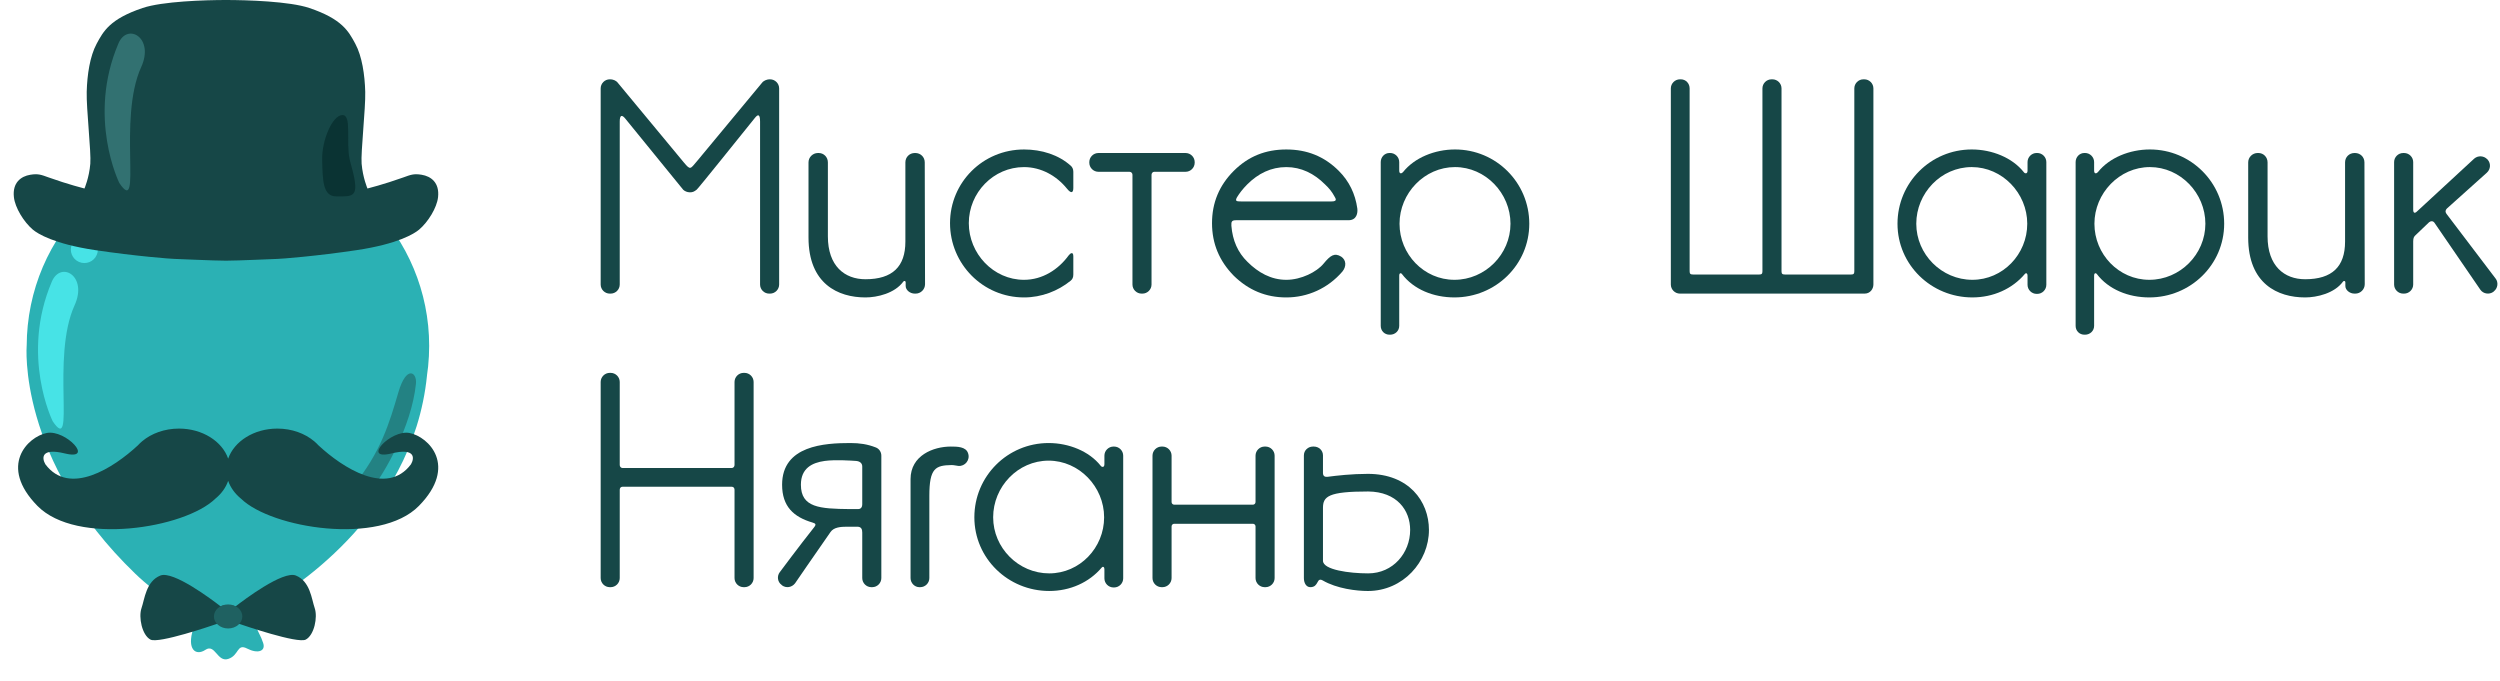 <svg width="191" height="52" viewBox="0 0 191 52" fill="none" xmlns="http://www.w3.org/2000/svg">
<path d="M99.617 44.165V34.79C99.617 34.409 99.931 34.117 100.312 34.117H100.38C100.761 34.117 101.075 34.409 101.075 34.79C101.075 34.79 101.075 35.844 101.075 36.136C101.075 36.405 101.254 36.45 101.434 36.427C102.107 36.338 103.273 36.203 104.506 36.203C107.624 36.203 109.171 38.289 109.171 40.487C109.171 42.909 107.198 45.152 104.506 45.152C103.632 45.152 102.129 44.972 101.053 44.344C100.559 44.075 100.783 44.86 100.111 44.86C99.797 44.86 99.617 44.546 99.617 44.165ZM101.075 42.842C101.075 43.537 103.094 43.806 104.529 43.806C106.435 43.806 107.736 42.236 107.736 40.487C107.736 38.984 106.727 37.571 104.529 37.549C101.479 37.549 101.075 37.93 101.075 38.805C101.075 39.926 101.075 42.281 101.075 42.842Z" fill="#164747"/>
<path d="M96.686 34.117C97.067 34.117 97.381 34.431 97.381 34.812V44.165C97.381 44.546 97.067 44.86 96.686 44.86H96.618C96.237 44.86 95.923 44.546 95.923 44.165V40.218C95.923 40.105 95.833 40.016 95.721 40.016H89.71C89.598 40.016 89.509 40.105 89.509 40.218V44.165C89.509 44.546 89.195 44.86 88.813 44.86H88.746C88.365 44.86 88.051 44.546 88.051 44.165V34.812C88.051 34.431 88.365 34.117 88.746 34.117H88.813C89.195 34.117 89.509 34.431 89.509 34.812V38.356C89.509 38.468 89.598 38.558 89.71 38.558H95.721C95.833 38.558 95.923 38.468 95.923 38.356V34.812C95.923 34.431 96.237 34.117 96.618 34.117H96.686Z" fill="#164747"/>
<path d="M74.441 39.522C74.441 36.382 76.976 33.848 80.116 33.848C81.663 33.848 83.211 34.476 84.085 35.575C84.153 35.687 84.377 35.754 84.377 35.462C84.377 35.44 84.377 35.081 84.377 34.812C84.377 34.431 84.691 34.117 85.072 34.117H85.117C85.498 34.117 85.812 34.431 85.812 34.812V44.187C85.812 44.568 85.498 44.882 85.117 44.882H85.072C84.691 44.882 84.377 44.568 84.377 44.187C84.377 44.187 84.377 43.671 84.377 43.514C84.377 43.245 84.22 43.29 84.175 43.357C83.211 44.501 81.753 45.151 80.16 45.151C77.021 45.151 74.441 42.662 74.441 39.522ZM75.877 39.522C75.877 41.854 77.806 43.806 80.16 43.806C82.493 43.806 84.355 41.854 84.355 39.522C84.355 37.189 82.448 35.193 80.116 35.193C77.761 35.193 75.877 37.189 75.877 39.522Z" fill="#164747"/>
<path d="M73.962 34.633C74.142 35.149 73.716 35.642 73.222 35.597C73.043 35.575 72.863 35.53 72.706 35.53C71.473 35.553 71.002 35.754 71.002 37.885V44.165C71.002 44.546 70.688 44.86 70.306 44.86H70.239C69.88 44.86 69.566 44.546 69.566 44.165C69.566 44.165 69.566 38.423 69.566 36.607C69.566 34.79 71.316 34.117 72.639 34.117C73.11 34.117 73.805 34.117 73.962 34.633Z" fill="#164747"/>
<path d="M66.908 34.184C67.154 34.274 67.334 34.52 67.334 34.812V44.164C67.334 44.546 67.02 44.86 66.639 44.86H66.571C66.19 44.86 65.876 44.546 65.876 44.164C65.876 44.164 65.876 40.957 65.876 40.688C65.876 40.441 65.809 40.24 65.495 40.24C65.495 40.24 64.755 40.24 64.71 40.24C64.216 40.24 63.7 40.285 63.454 40.643C62.4 42.146 60.74 44.568 60.74 44.568C60.493 44.882 60.067 44.95 59.753 44.725L59.708 44.68C59.394 44.456 59.349 44.008 59.574 43.716C59.574 43.716 61.076 41.697 62.198 40.285C62.377 40.06 62.31 39.993 62.086 39.926C60.628 39.499 59.753 38.692 59.753 37.032C59.753 34.027 63.005 33.848 64.979 33.848C65.674 33.848 66.28 33.937 66.908 34.184ZM61.189 37.032C61.189 38.782 62.624 38.871 64.912 38.894C64.912 38.894 65.338 38.894 65.562 38.894C65.809 38.894 65.876 38.692 65.876 38.535C65.876 37.571 65.876 36.427 65.876 35.642C65.876 35.373 65.674 35.238 65.405 35.216C65.091 35.193 63.813 35.104 63.005 35.216C62.041 35.35 61.189 35.776 61.189 37.032Z" fill="#164747"/>
<path d="M56.88 28.487C57.262 28.487 57.576 28.801 57.576 29.183V44.164C57.576 44.546 57.262 44.86 56.88 44.86H56.813C56.432 44.86 56.118 44.546 56.118 44.164V37.414C56.118 37.279 56.028 37.189 55.916 37.189H47.55C47.438 37.189 47.348 37.279 47.348 37.414V44.164C47.348 44.546 47.035 44.86 46.653 44.86H46.586C46.205 44.86 45.891 44.546 45.891 44.164V29.183C45.891 28.801 46.205 28.487 46.586 28.487H46.653C47.035 28.487 47.348 28.801 47.348 29.183V35.53C47.348 35.642 47.438 35.754 47.55 35.754H55.916C56.028 35.754 56.118 35.642 56.118 35.53V29.183C56.118 28.801 56.432 28.487 56.813 28.487H56.88Z" fill="#164747"/>
<path d="M190.67 21.289C190.894 21.58 190.827 22.029 190.536 22.253L190.491 22.298C190.177 22.522 189.728 22.455 189.504 22.141C189.504 22.141 186.095 17.162 185.983 17.005C185.871 16.87 185.714 16.87 185.579 16.982C185.489 17.072 184.861 17.678 184.57 17.947C184.435 18.059 184.368 18.171 184.368 18.44C184.368 18.687 184.368 21.737 184.368 21.737C184.368 22.118 184.054 22.432 183.673 22.432H183.605C183.224 22.432 182.91 22.118 182.91 21.737V12.385C182.91 12.003 183.224 11.69 183.605 11.69H183.673C184.054 11.69 184.368 12.003 184.368 12.385C184.368 12.385 184.368 15.749 184.368 16.018C184.368 16.265 184.48 16.332 184.66 16.153C184.839 15.996 189.033 12.116 189.033 12.116C189.325 11.869 189.751 11.891 190.02 12.16L190.065 12.205C190.311 12.497 190.289 12.923 189.997 13.192C189.997 13.192 187.082 15.816 186.947 15.928C186.835 16.041 186.79 16.175 186.925 16.355C187.082 16.556 190.67 21.289 190.67 21.289Z" fill="#164747"/>
<path d="M176.113 22.724C174.027 22.724 171.762 21.692 171.762 18.149V12.407C171.762 12.003 172.098 11.69 172.479 11.69H172.547C172.928 11.69 173.242 12.003 173.242 12.407V18.059C173.242 20.324 174.52 21.334 176.113 21.334C178.176 21.334 179.163 20.369 179.163 18.463C179.163 18.194 179.163 12.407 179.163 12.407C179.163 12.003 179.477 11.69 179.881 11.69H179.925C180.329 11.69 180.643 12.003 180.643 12.407L180.666 21.715C180.666 22.118 180.329 22.432 179.948 22.432H179.881C179.522 22.432 179.185 22.163 179.185 21.849C179.185 21.805 179.185 21.603 179.185 21.558C179.185 21.468 179.073 21.423 179.006 21.513C178.356 22.41 177.01 22.724 176.113 22.724Z" fill="#164747"/>
<path d="M164.252 11.419C167.392 11.419 169.927 13.953 169.927 17.093C169.927 20.233 167.347 22.723 164.208 22.723C162.615 22.723 161.09 22.117 160.193 20.928C160.148 20.861 159.991 20.816 159.991 21.063C159.991 21.22 159.991 24.898 159.991 24.898C159.991 25.279 159.677 25.571 159.296 25.571H159.251C158.87 25.571 158.578 25.279 158.578 24.898V12.383C158.578 12.002 158.87 11.688 159.251 11.688H159.296C159.677 11.688 159.991 12.002 159.991 12.383C159.991 12.675 159.991 13.011 159.991 13.034C159.991 13.325 160.193 13.258 160.283 13.146C161.157 12.047 162.705 11.419 164.252 11.419ZM164.208 21.377C166.562 21.377 168.491 19.426 168.491 17.093C168.491 14.761 166.585 12.765 164.252 12.765C161.92 12.765 160.014 14.761 160.014 17.093C160.014 19.426 161.875 21.377 164.208 21.377Z" fill="#164747"/>
<path d="M144.969 17.093C144.969 13.953 147.503 11.419 150.643 11.419C152.191 11.419 153.738 12.047 154.613 13.146C154.68 13.258 154.904 13.325 154.904 13.034C154.904 13.011 154.904 12.652 154.904 12.383C154.904 12.002 155.218 11.688 155.6 11.688H155.644C156.026 11.688 156.34 12.002 156.34 12.383V21.758C156.34 22.14 156.026 22.453 155.644 22.453H155.6C155.218 22.453 154.904 22.14 154.904 21.758C154.904 21.758 154.904 21.242 154.904 21.085C154.904 20.816 154.747 20.861 154.702 20.928C153.738 22.072 152.28 22.723 150.688 22.723C147.548 22.723 144.969 20.233 144.969 17.093ZM146.404 17.093C146.404 19.426 148.333 21.377 150.688 21.377C153.02 21.377 154.882 19.426 154.882 17.093C154.882 14.761 152.976 12.765 150.643 12.765C148.288 12.765 146.404 14.761 146.404 17.093Z" fill="#164747"/>
<path d="M142.432 6.06C142.814 6.06 143.128 6.374 143.128 6.755V21.737C143.128 22.051 142.903 22.432 142.455 22.432C142.029 22.432 128.348 22.432 128.348 22.432C127.966 22.432 127.652 22.118 127.652 21.737V6.755C127.652 6.374 127.966 6.06 128.348 6.06H128.415C128.796 6.06 129.088 6.374 129.088 6.755V20.727C129.088 20.929 129.155 20.974 129.379 20.974H134.381C134.583 20.974 134.65 20.929 134.65 20.727V6.755C134.65 6.374 134.964 6.06 135.345 6.06H135.412C135.794 6.06 136.108 6.374 136.108 6.755V20.727C136.108 20.929 136.175 20.974 136.399 20.974H141.401C141.603 20.974 141.67 20.929 141.67 20.727V6.755C141.67 6.374 141.984 6.06 142.365 6.06H142.432Z" fill="#164747"/>
<path d="M111.163 11.419C114.302 11.419 116.837 13.953 116.837 17.093C116.837 20.233 114.258 22.723 111.118 22.723C109.525 22.723 108 22.117 107.103 20.928C107.058 20.861 106.901 20.816 106.901 21.063C106.901 21.22 106.901 24.898 106.901 24.898C106.901 25.279 106.587 25.571 106.206 25.571H106.161C105.78 25.571 105.488 25.279 105.488 24.898V12.383C105.488 12.002 105.78 11.688 106.161 11.688H106.206C106.587 11.688 106.901 12.002 106.901 12.383C106.901 12.675 106.901 13.011 106.901 13.034C106.901 13.325 107.103 13.258 107.193 13.146C108.067 12.047 109.615 11.419 111.163 11.419ZM111.118 21.377C113.473 21.377 115.401 19.426 115.401 17.093C115.401 14.761 113.495 12.765 111.163 12.765C108.83 12.765 106.924 14.761 106.924 17.093C106.924 19.426 108.785 21.377 111.118 21.377Z" fill="#164747"/>
<path d="M103.699 15.928C103.744 16.264 103.655 16.825 103.027 16.825H94.437C94.123 16.825 94.055 16.915 94.078 17.251C94.168 18.373 94.571 19.292 95.311 20.01C96.119 20.817 97.106 21.378 98.272 21.378C99.416 21.378 100.604 20.772 101.12 20.144C101.636 19.516 101.95 19.292 102.466 19.606C102.87 19.875 102.87 20.369 102.556 20.75C101.457 22.028 99.909 22.724 98.272 22.724C96.702 22.724 95.379 22.163 94.257 21.064C93.158 19.942 92.598 18.619 92.598 17.049C92.598 15.479 93.158 14.156 94.257 13.057C95.379 11.936 96.702 11.42 98.272 11.42C99.842 11.42 101.165 11.936 102.287 13.057C103.072 13.842 103.542 14.806 103.699 15.928ZM101.726 15.39C102.197 15.39 102.062 15.188 101.928 14.963C101.771 14.672 101.546 14.38 101.232 14.089C100.403 13.259 99.416 12.766 98.272 12.766C97.106 12.766 96.119 13.259 95.289 14.089C94.93 14.448 94.683 14.784 94.504 15.076C94.347 15.367 94.459 15.39 94.818 15.39H101.726Z" fill="#164747"/>
<path d="M90.579 11.69C90.96 11.69 91.274 12.003 91.274 12.385V12.43C91.274 12.811 90.96 13.125 90.579 13.125H88.179C88.067 13.125 87.977 13.237 87.977 13.349V21.737C87.977 22.118 87.663 22.432 87.282 22.432H87.215C86.834 22.432 86.52 22.118 86.52 21.737V13.349C86.52 13.237 86.43 13.125 86.295 13.125H83.918C83.537 13.125 83.223 12.811 83.223 12.43V12.385C83.223 12.003 83.537 11.69 83.918 11.69H90.579Z" fill="#164747"/>
<path d="M81.643 19.516C81.778 19.337 82.002 19.202 82.002 19.584C82.002 19.853 82.002 20.57 82.002 20.974C82.002 21.198 81.934 21.333 81.8 21.445C80.835 22.23 79.58 22.724 78.234 22.724C75.094 22.724 72.582 20.167 72.582 17.049C72.582 13.932 75.094 11.42 78.234 11.42C79.58 11.42 80.88 11.824 81.822 12.676C81.912 12.766 82.002 12.9 82.002 13.124C82.002 13.506 82.002 14.201 82.002 14.358C82.002 14.694 81.867 14.851 81.508 14.403C80.723 13.438 79.557 12.766 78.234 12.766C75.901 12.766 74.017 14.717 74.017 17.049C74.017 19.382 75.901 21.378 78.234 21.378C79.647 21.378 80.858 20.593 81.643 19.516Z" fill="#164747"/>
<path d="M66.121 22.724C64.035 22.724 61.77 21.692 61.77 18.149V12.407C61.77 12.003 62.106 11.69 62.487 11.69H62.554C62.936 11.69 63.25 12.003 63.25 12.407V18.059C63.25 20.324 64.528 21.334 66.121 21.334C68.184 21.334 69.171 20.369 69.171 18.463C69.171 18.194 69.171 12.407 69.171 12.407C69.171 12.003 69.485 11.69 69.888 11.69H69.933C70.337 11.69 70.651 12.003 70.651 12.407L70.673 21.715C70.673 22.118 70.337 22.432 69.956 22.432H69.888C69.53 22.432 69.193 22.163 69.193 21.849C69.193 21.805 69.193 21.603 69.193 21.558C69.193 21.468 69.081 21.423 69.014 21.513C68.363 22.41 67.018 22.724 66.121 22.724Z" fill="#164747"/>
<path d="M58.832 6.06C59.213 6.06 59.527 6.374 59.527 6.755V21.737C59.527 22.118 59.213 22.432 58.832 22.432H58.764C58.383 22.432 58.069 22.118 58.069 21.737C58.069 21.737 58.069 9.895 58.069 9.289C58.069 8.706 57.912 8.706 57.665 9.02C56.522 10.433 53.382 14.358 53.225 14.492C53.023 14.649 52.911 14.694 52.709 14.694C52.507 14.694 52.305 14.605 52.193 14.492C52.126 14.403 48.963 10.523 47.775 9.065C47.505 8.729 47.348 8.796 47.348 9.289C47.348 9.805 47.348 21.737 47.348 21.737C47.348 22.118 47.035 22.432 46.653 22.432H46.586C46.205 22.432 45.891 22.118 45.891 21.737V6.755C45.891 6.374 46.205 6.06 46.586 6.06C46.922 6.06 47.057 6.194 47.147 6.261C47.147 6.261 51.946 12.048 52.26 12.429C52.754 13.012 52.731 12.922 53.247 12.317C53.606 11.891 58.271 6.261 58.271 6.261C58.361 6.194 58.518 6.06 58.832 6.06Z" fill="#164747"/>
<path d="M32.708 28.004C33.574 19.557 27.429 12.008 18.982 11.141C10.536 10.275 2.986 16.421 2.12 24.867C2.068 25.378 2.042 25.885 2.04 26.388L2.039 26.388C2.039 26.388 1.304 35.132 10.334 43.831C11.208 44.672 12.172 45.42 13.225 46.023C14.04 46.489 15.024 47.243 14.759 48.06C14.261 49.599 14.947 50.146 15.694 49.647C16.441 49.149 16.594 50.618 17.439 50.341C18.285 50.065 18.078 49.135 18.883 49.551C19.688 49.966 20.315 49.758 20.107 49.131C19.899 48.504 19.782 48.462 19.571 47.865C19.359 47.268 19.055 46.995 20.315 46.216C21.576 45.437 31.516 39.72 32.624 28.678L32.622 28.677C32.655 28.454 32.685 28.23 32.708 28.004Z" fill="#2BB1B4"/>
<path d="M4.026 32.183C4.026 32.183 1.545 27.175 3.961 21.514C4.648 19.904 6.721 21.086 5.698 23.326C3.879 27.308 5.829 34.859 4.026 32.183Z" fill="#47E3E6"/>
<path d="M6.85 18.114C7.375 18.338 7.618 18.945 7.395 19.469C7.171 19.994 6.564 20.238 6.04 20.014C5.515 19.79 5.271 19.183 5.495 18.659C5.719 18.134 6.326 17.89 6.85 18.114Z" fill="#47E3E6"/>
<path d="M31.779 29.316C31.871 28.433 31.05 27.87 30.435 29.976C29.76 32.286 29.077 34.604 26.971 37.138C25.7 38.931 27.049 39.084 28.397 37.373C29.355 36.158 31.437 32.614 31.779 29.316Z" fill="#238283"/>
<path fill-rule="evenodd" clip-rule="evenodd" d="M17.432 36.738C17.252 37.259 16.909 37.726 16.451 38.1C14.118 40.368 5.855 41.702 2.859 38.649C-0.139 35.593 2.123 33.364 3.57 33.08C5.018 32.796 7.272 35.211 4.96 34.644C3.111 34.19 3.194 35.006 3.467 35.471C5.299 37.927 8.678 35.749 10.536 34.023C10.633 33.917 10.738 33.816 10.85 33.721L10.858 33.714L10.858 33.714C11.568 33.116 12.568 32.744 13.675 32.744C15.465 32.744 16.973 33.716 17.432 35.041C17.892 33.716 19.4 32.744 21.189 32.744C22.297 32.744 23.296 33.116 24.006 33.714L24.007 33.714L24.015 33.721C24.127 33.816 24.232 33.917 24.329 34.023C26.187 35.749 29.566 37.927 31.398 35.471C31.671 35.006 31.753 34.19 29.904 34.644C27.593 35.211 29.847 32.796 31.294 33.08C32.742 33.364 35.004 35.593 32.005 38.649C29.009 41.702 20.747 40.368 18.414 38.1C17.956 37.726 17.613 37.259 17.432 36.738Z" fill="#164747"/>
<path d="M24.043 46.458C23.803 45.763 23.701 44.416 22.606 43.971C21.624 43.573 18.608 45.854 17.995 46.33C17.642 46.194 17.149 46.213 16.847 46.319C16.204 45.821 13.224 43.576 12.249 43.972C11.155 44.416 11.052 45.763 10.812 46.458C10.573 47.154 10.847 48.523 11.497 48.865C12.113 49.19 16.198 47.794 16.626 47.646C16.886 47.848 17.372 47.961 17.807 47.873C17.975 47.839 18.116 47.758 18.226 47.645C18.62 47.781 22.741 49.191 23.359 48.865C24.009 48.523 24.283 47.154 24.043 46.458Z" fill="#164747"/>
<path d="M32.211 13.351C31.607 13.252 31.384 13.351 30.798 13.561C29.33 14.087 28.075 14.402 28.075 14.402C28.075 14.402 27.72 13.585 27.628 12.509C27.555 11.639 27.938 8.302 27.904 7.011C27.869 5.719 27.663 4.307 27.146 3.344C26.629 2.383 26.13 1.452 23.631 0.61C22.123 0.102 18.865 0 17.264 0C15.663 0 12.406 0.102 10.897 0.61C8.398 1.452 7.9 2.383 7.383 3.344C6.866 4.307 6.659 5.719 6.625 7.011C6.59 8.303 6.974 11.639 6.9 12.509C6.81 13.585 6.453 14.402 6.453 14.402C6.453 14.402 5.199 14.087 3.731 13.561C3.145 13.351 2.922 13.252 2.319 13.351C1.601 13.468 0.939 13.952 1.062 15.063C1.15 15.869 1.818 16.956 2.507 17.542C2.883 17.862 4.144 18.639 7.245 19.105C10.345 19.571 13.102 19.781 13.343 19.781C13.584 19.781 16.281 19.916 17.265 19.916C18.247 19.916 20.946 19.781 21.187 19.781C21.428 19.781 24.184 19.571 27.284 19.105C30.384 18.639 31.646 17.861 32.022 17.542C32.711 16.956 33.38 15.869 33.468 15.063C33.589 13.951 32.928 13.468 32.211 13.351Z" fill="#164747"/>
<path d="M9.116 13.981C9.116 13.981 6.635 8.973 9.051 3.312C9.738 1.702 11.811 2.884 10.788 5.124C8.969 9.106 10.918 16.657 9.116 13.981Z" fill="#327171"/>
<path d="M26.154 8.79C26.9 8.774 26.413 10.766 26.72 12.214C27.559 15.144 27.127 15.003 25.676 15.003C24.659 15.003 24.647 13.743 24.614 12.214C24.58 10.685 25.407 8.807 26.154 8.79Z" fill="#0A3333"/>
<path d="M18.514 47.096C18.514 47.603 18.028 48.015 17.429 48.015C16.83 48.015 16.344 47.603 16.344 47.096C16.344 46.589 16.83 46.178 17.429 46.178C18.028 46.178 18.514 46.589 18.514 47.096Z" fill="#1F6161"/>
</svg>
